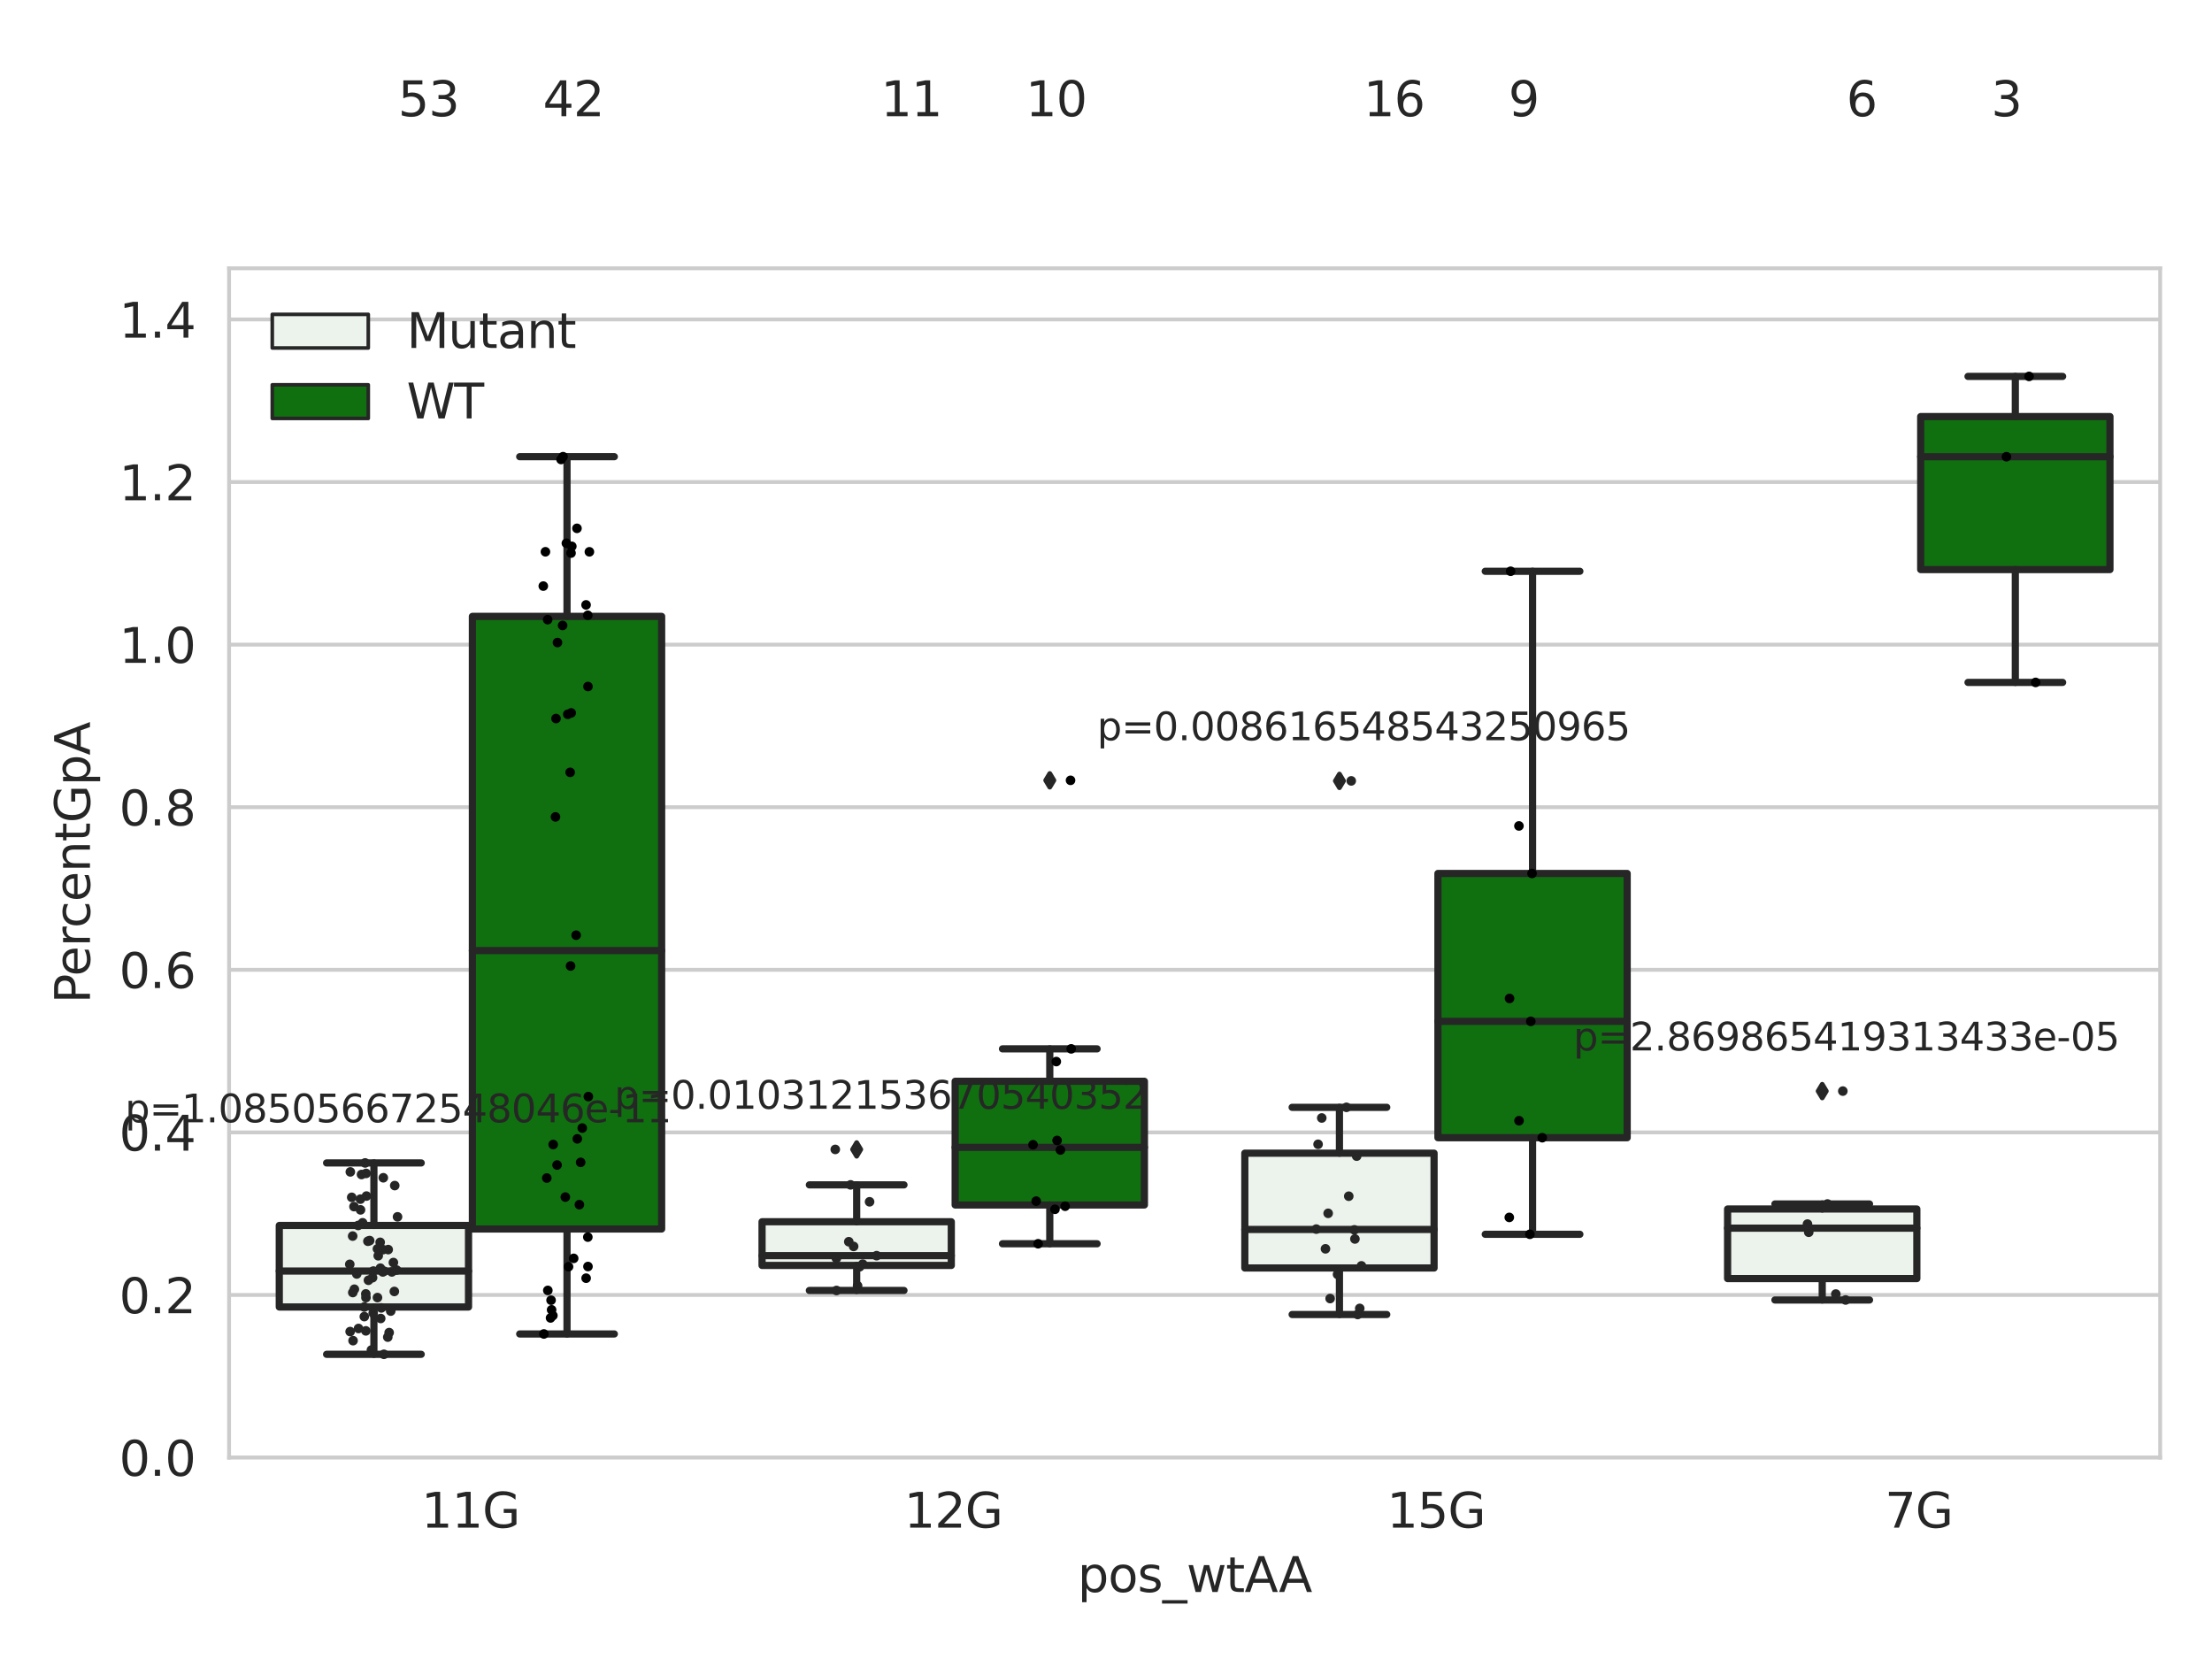 <?xml version="1.0" encoding="utf-8" standalone="no"?>
<!DOCTYPE svg PUBLIC "-//W3C//DTD SVG 1.1//EN"
  "http://www.w3.org/Graphics/SVG/1.1/DTD/svg11.dtd">
<svg xmlns:xlink="http://www.w3.org/1999/xlink" width="460.8pt" height="345.6pt" viewBox="0 0 460.8 345.6" xmlns="http://www.w3.org/2000/svg" version="1.1">
 <defs>
  <style type="text/css">*{stroke-linejoin: round; stroke-linecap: butt}</style>
 </defs>
 <g id="figure_1">
  <g id="patch_1">
   <path d="M 0 345.6 
L 460.8 345.6 
L 460.8 0 
L 0 0 
z
" style="fill: #ffffff"/>
  </g>
  <g id="axes_1">
   <g id="patch_2">
    <path d="M 47.72 303.64 
L 450 303.64 
L 450 55.89 
L 47.72 55.89 
z
" style="fill: #ffffff"/>
   </g>
   <g id="matplotlib.axis_1">
    <g id="xtick_1">
     <g id="text_1">
      <!-- 11G -->
      <g style="fill: #262626" transform="translate(87.768 318.238)scale(0.1 -0.1)">
       <defs>
        <path id="DejaVuSans-31" d="M 794 531 
L 1825 531 
L 1825 4091 
L 703 3866 
L 703 4441 
L 1819 4666 
L 2450 4666 
L 2450 531 
L 3481 531 
L 3481 0 
L 794 0 
L 794 531 
z
" transform="scale(0.016)"/>
        <path id="DejaVuSans-47" d="M 3809 666 
L 3809 1919 
L 2778 1919 
L 2778 2438 
L 4434 2438 
L 4434 434 
Q 4069 175 3628 42 
Q 3188 -91 2688 -91 
Q 1594 -91 976 548 
Q 359 1188 359 2328 
Q 359 3472 976 4111 
Q 1594 4750 2688 4750 
Q 3144 4750 3555 4637 
Q 3966 4525 4313 4306 
L 4313 3634 
Q 3963 3931 3569 4081 
Q 3175 4231 2741 4231 
Q 1884 4231 1454 3753 
Q 1025 3275 1025 2328 
Q 1025 1384 1454 906 
Q 1884 428 2741 428 
Q 3075 428 3337 486 
Q 3600 544 3809 666 
z
" transform="scale(0.016)"/>
       </defs>
       <use xlink:href="#DejaVuSans-31"/>
       <use xlink:href="#DejaVuSans-31" x="63.623"/>
       <use xlink:href="#DejaVuSans-47" x="127.246"/>
      </g>
     </g>
    </g>
    <g id="xtick_2">
     <g id="text_2">
      <!-- 12G -->
      <g style="fill: #262626" transform="translate(188.338 318.238)scale(0.1 -0.1)">
       <defs>
        <path id="DejaVuSans-32" d="M 1228 531 
L 3431 531 
L 3431 0 
L 469 0 
L 469 531 
Q 828 903 1448 1529 
Q 2069 2156 2228 2338 
Q 2531 2678 2651 2914 
Q 2772 3150 2772 3378 
Q 2772 3750 2511 3984 
Q 2250 4219 1831 4219 
Q 1534 4219 1204 4116 
Q 875 4013 500 3803 
L 500 4441 
Q 881 4594 1212 4672 
Q 1544 4750 1819 4750 
Q 2544 4750 2975 4387 
Q 3406 4025 3406 3419 
Q 3406 3131 3298 2873 
Q 3191 2616 2906 2266 
Q 2828 2175 2409 1742 
Q 1991 1309 1228 531 
z
" transform="scale(0.016)"/>
       </defs>
       <use xlink:href="#DejaVuSans-31"/>
       <use xlink:href="#DejaVuSans-32" x="63.623"/>
       <use xlink:href="#DejaVuSans-47" x="127.246"/>
      </g>
     </g>
    </g>
    <g id="xtick_3">
     <g id="text_3">
      <!-- 15G -->
      <g style="fill: #262626" transform="translate(288.908 318.238)scale(0.1 -0.1)">
       <defs>
        <path id="DejaVuSans-35" d="M 691 4666 
L 3169 4666 
L 3169 4134 
L 1269 4134 
L 1269 2991 
Q 1406 3038 1543 3061 
Q 1681 3084 1819 3084 
Q 2600 3084 3056 2656 
Q 3513 2228 3513 1497 
Q 3513 744 3044 326 
Q 2575 -91 1722 -91 
Q 1428 -91 1123 -41 
Q 819 9 494 109 
L 494 744 
Q 775 591 1075 516 
Q 1375 441 1709 441 
Q 2250 441 2565 725 
Q 2881 1009 2881 1497 
Q 2881 1984 2565 2268 
Q 2250 2553 1709 2553 
Q 1456 2553 1204 2497 
Q 953 2441 691 2322 
L 691 4666 
z
" transform="scale(0.016)"/>
       </defs>
       <use xlink:href="#DejaVuSans-31"/>
       <use xlink:href="#DejaVuSans-35" x="63.623"/>
       <use xlink:href="#DejaVuSans-47" x="127.246"/>
      </g>
     </g>
    </g>
    <g id="xtick_4">
     <g id="text_4">
      <!-- 7G -->
      <g style="fill: #262626" transform="translate(392.66 318.238)scale(0.1 -0.1)">
       <defs>
        <path id="DejaVuSans-37" d="M 525 4666 
L 3525 4666 
L 3525 4397 
L 1831 0 
L 1172 0 
L 2766 4134 
L 525 4134 
L 525 4666 
z
" transform="scale(0.016)"/>
       </defs>
       <use xlink:href="#DejaVuSans-37"/>
       <use xlink:href="#DejaVuSans-47" x="63.623"/>
      </g>
     </g>
    </g>
    <g id="text_5">
     <!-- pos_wtAA -->
     <g style="fill: #262626" transform="translate(224.494 331.638)scale(0.1 -0.1)">
      <defs>
       <path id="DejaVuSans-70" d="M 1159 525 
L 1159 -1331 
L 581 -1331 
L 581 3500 
L 1159 3500 
L 1159 2969 
Q 1341 3281 1617 3432 
Q 1894 3584 2278 3584 
Q 2916 3584 3314 3078 
Q 3713 2572 3713 1747 
Q 3713 922 3314 415 
Q 2916 -91 2278 -91 
Q 1894 -91 1617 61 
Q 1341 213 1159 525 
z
M 3116 1747 
Q 3116 2381 2855 2742 
Q 2594 3103 2138 3103 
Q 1681 3103 1420 2742 
Q 1159 2381 1159 1747 
Q 1159 1113 1420 752 
Q 1681 391 2138 391 
Q 2594 391 2855 752 
Q 3116 1113 3116 1747 
z
" transform="scale(0.016)"/>
       <path id="DejaVuSans-6f" d="M 1959 3097 
Q 1497 3097 1228 2736 
Q 959 2375 959 1747 
Q 959 1119 1226 758 
Q 1494 397 1959 397 
Q 2419 397 2687 759 
Q 2956 1122 2956 1747 
Q 2956 2369 2687 2733 
Q 2419 3097 1959 3097 
z
M 1959 3584 
Q 2709 3584 3137 3096 
Q 3566 2609 3566 1747 
Q 3566 888 3137 398 
Q 2709 -91 1959 -91 
Q 1206 -91 779 398 
Q 353 888 353 1747 
Q 353 2609 779 3096 
Q 1206 3584 1959 3584 
z
" transform="scale(0.016)"/>
       <path id="DejaVuSans-73" d="M 2834 3397 
L 2834 2853 
Q 2591 2978 2328 3040 
Q 2066 3103 1784 3103 
Q 1356 3103 1142 2972 
Q 928 2841 928 2578 
Q 928 2378 1081 2264 
Q 1234 2150 1697 2047 
L 1894 2003 
Q 2506 1872 2764 1633 
Q 3022 1394 3022 966 
Q 3022 478 2636 193 
Q 2250 -91 1575 -91 
Q 1294 -91 989 -36 
Q 684 19 347 128 
L 347 722 
Q 666 556 975 473 
Q 1284 391 1588 391 
Q 1994 391 2212 530 
Q 2431 669 2431 922 
Q 2431 1156 2273 1281 
Q 2116 1406 1581 1522 
L 1381 1569 
Q 847 1681 609 1914 
Q 372 2147 372 2553 
Q 372 3047 722 3315 
Q 1072 3584 1716 3584 
Q 2034 3584 2315 3537 
Q 2597 3491 2834 3397 
z
" transform="scale(0.016)"/>
       <path id="DejaVuSans-5f" d="M 3263 -1063 
L 3263 -1509 
L -63 -1509 
L -63 -1063 
L 3263 -1063 
z
" transform="scale(0.016)"/>
       <path id="DejaVuSans-77" d="M 269 3500 
L 844 3500 
L 1563 769 
L 2278 3500 
L 2956 3500 
L 3675 769 
L 4391 3500 
L 4966 3500 
L 4050 0 
L 3372 0 
L 2619 2869 
L 1863 0 
L 1184 0 
L 269 3500 
z
" transform="scale(0.016)"/>
       <path id="DejaVuSans-74" d="M 1172 4494 
L 1172 3500 
L 2356 3500 
L 2356 3053 
L 1172 3053 
L 1172 1153 
Q 1172 725 1289 603 
Q 1406 481 1766 481 
L 2356 481 
L 2356 0 
L 1766 0 
Q 1100 0 847 248 
Q 594 497 594 1153 
L 594 3053 
L 172 3053 
L 172 3500 
L 594 3500 
L 594 4494 
L 1172 4494 
z
" transform="scale(0.016)"/>
       <path id="DejaVuSans-41" d="M 2188 4044 
L 1331 1722 
L 3047 1722 
L 2188 4044 
z
M 1831 4666 
L 2547 4666 
L 4325 0 
L 3669 0 
L 3244 1197 
L 1141 1197 
L 716 0 
L 50 0 
L 1831 4666 
z
" transform="scale(0.016)"/>
      </defs>
      <use xlink:href="#DejaVuSans-70"/>
      <use xlink:href="#DejaVuSans-6f" x="63.477"/>
      <use xlink:href="#DejaVuSans-73" x="124.658"/>
      <use xlink:href="#DejaVuSans-5f" x="176.758"/>
      <use xlink:href="#DejaVuSans-77" x="226.758"/>
      <use xlink:href="#DejaVuSans-74" x="308.545"/>
      <use xlink:href="#DejaVuSans-41" x="347.754"/>
      <use xlink:href="#DejaVuSans-41" x="418.912"/>
     </g>
    </g>
   </g>
   <g id="matplotlib.axis_2">
    <g id="ytick_1">
     <g id="line2d_1">
      <path d="M 47.72 303.64 
L 450 303.64 
" clip-path="url(#p1ca810f402)" style="fill: none; stroke: #cccccc; stroke-width: 0.8; stroke-linecap: round"/>
     </g>
     <g id="text_6">
      <!-- 0.0 -->
      <g style="fill: #262626" transform="translate(24.817 307.439)scale(0.1 -0.1)">
       <defs>
        <path id="DejaVuSans-30" d="M 2034 4250 
Q 1547 4250 1301 3770 
Q 1056 3291 1056 2328 
Q 1056 1369 1301 889 
Q 1547 409 2034 409 
Q 2525 409 2770 889 
Q 3016 1369 3016 2328 
Q 3016 3291 2770 3770 
Q 2525 4250 2034 4250 
z
M 2034 4750 
Q 2819 4750 3233 4129 
Q 3647 3509 3647 2328 
Q 3647 1150 3233 529 
Q 2819 -91 2034 -91 
Q 1250 -91 836 529 
Q 422 1150 422 2328 
Q 422 3509 836 4129 
Q 1250 4750 2034 4750 
z
" transform="scale(0.016)"/>
        <path id="DejaVuSans-2e" d="M 684 794 
L 1344 794 
L 1344 0 
L 684 0 
L 684 794 
z
" transform="scale(0.016)"/>
       </defs>
       <use xlink:href="#DejaVuSans-30"/>
       <use xlink:href="#DejaVuSans-2e" x="63.623"/>
       <use xlink:href="#DejaVuSans-30" x="95.41"/>
      </g>
     </g>
    </g>
    <g id="ytick_2">
     <g id="line2d_2">
      <path d="M 47.72 269.769 
L 450 269.769 
" clip-path="url(#p1ca810f402)" style="fill: none; stroke: #cccccc; stroke-width: 0.8; stroke-linecap: round"/>
     </g>
     <g id="text_7">
      <!-- 0.2 -->
      <g style="fill: #262626" transform="translate(24.817 273.568)scale(0.1 -0.1)">
       <use xlink:href="#DejaVuSans-30"/>
       <use xlink:href="#DejaVuSans-2e" x="63.623"/>
       <use xlink:href="#DejaVuSans-32" x="95.41"/>
      </g>
     </g>
    </g>
    <g id="ytick_3">
     <g id="line2d_3">
      <path d="M 47.72 235.898 
L 450 235.898 
" clip-path="url(#p1ca810f402)" style="fill: none; stroke: #cccccc; stroke-width: 0.8; stroke-linecap: round"/>
     </g>
     <g id="text_8">
      <!-- 0.4 -->
      <g style="fill: #262626" transform="translate(24.817 239.697)scale(0.1 -0.1)">
       <defs>
        <path id="DejaVuSans-34" d="M 2419 4116 
L 825 1625 
L 2419 1625 
L 2419 4116 
z
M 2253 4666 
L 3047 4666 
L 3047 1625 
L 3713 1625 
L 3713 1100 
L 3047 1100 
L 3047 0 
L 2419 0 
L 2419 1100 
L 313 1100 
L 313 1709 
L 2253 4666 
z
" transform="scale(0.016)"/>
       </defs>
       <use xlink:href="#DejaVuSans-30"/>
       <use xlink:href="#DejaVuSans-2e" x="63.623"/>
       <use xlink:href="#DejaVuSans-34" x="95.41"/>
      </g>
     </g>
    </g>
    <g id="ytick_4">
     <g id="line2d_4">
      <path d="M 47.72 202.026 
L 450 202.026 
" clip-path="url(#p1ca810f402)" style="fill: none; stroke: #cccccc; stroke-width: 0.8; stroke-linecap: round"/>
     </g>
     <g id="text_9">
      <!-- 0.6 -->
      <g style="fill: #262626" transform="translate(24.817 205.826)scale(0.1 -0.1)">
       <defs>
        <path id="DejaVuSans-36" d="M 2113 2584 
Q 1688 2584 1439 2293 
Q 1191 2003 1191 1497 
Q 1191 994 1439 701 
Q 1688 409 2113 409 
Q 2538 409 2786 701 
Q 3034 994 3034 1497 
Q 3034 2003 2786 2293 
Q 2538 2584 2113 2584 
z
M 3366 4563 
L 3366 3988 
Q 3128 4100 2886 4159 
Q 2644 4219 2406 4219 
Q 1781 4219 1451 3797 
Q 1122 3375 1075 2522 
Q 1259 2794 1537 2939 
Q 1816 3084 2150 3084 
Q 2853 3084 3261 2657 
Q 3669 2231 3669 1497 
Q 3669 778 3244 343 
Q 2819 -91 2113 -91 
Q 1303 -91 875 529 
Q 447 1150 447 2328 
Q 447 3434 972 4092 
Q 1497 4750 2381 4750 
Q 2619 4750 2861 4703 
Q 3103 4656 3366 4563 
z
" transform="scale(0.016)"/>
       </defs>
       <use xlink:href="#DejaVuSans-30"/>
       <use xlink:href="#DejaVuSans-2e" x="63.623"/>
       <use xlink:href="#DejaVuSans-36" x="95.41"/>
      </g>
     </g>
    </g>
    <g id="ytick_5">
     <g id="line2d_5">
      <path d="M 47.72 168.155 
L 450 168.155 
" clip-path="url(#p1ca810f402)" style="fill: none; stroke: #cccccc; stroke-width: 0.8; stroke-linecap: round"/>
     </g>
     <g id="text_10">
      <!-- 0.8 -->
      <g style="fill: #262626" transform="translate(24.817 171.954)scale(0.1 -0.1)">
       <defs>
        <path id="DejaVuSans-38" d="M 2034 2216 
Q 1584 2216 1326 1975 
Q 1069 1734 1069 1313 
Q 1069 891 1326 650 
Q 1584 409 2034 409 
Q 2484 409 2743 651 
Q 3003 894 3003 1313 
Q 3003 1734 2745 1975 
Q 2488 2216 2034 2216 
z
M 1403 2484 
Q 997 2584 770 2862 
Q 544 3141 544 3541 
Q 544 4100 942 4425 
Q 1341 4750 2034 4750 
Q 2731 4750 3128 4425 
Q 3525 4100 3525 3541 
Q 3525 3141 3298 2862 
Q 3072 2584 2669 2484 
Q 3125 2378 3379 2068 
Q 3634 1759 3634 1313 
Q 3634 634 3220 271 
Q 2806 -91 2034 -91 
Q 1263 -91 848 271 
Q 434 634 434 1313 
Q 434 1759 690 2068 
Q 947 2378 1403 2484 
z
M 1172 3481 
Q 1172 3119 1398 2916 
Q 1625 2713 2034 2713 
Q 2441 2713 2670 2916 
Q 2900 3119 2900 3481 
Q 2900 3844 2670 4047 
Q 2441 4250 2034 4250 
Q 1625 4250 1398 4047 
Q 1172 3844 1172 3481 
z
" transform="scale(0.016)"/>
       </defs>
       <use xlink:href="#DejaVuSans-30"/>
       <use xlink:href="#DejaVuSans-2e" x="63.623"/>
       <use xlink:href="#DejaVuSans-38" x="95.41"/>
      </g>
     </g>
    </g>
    <g id="ytick_6">
     <g id="line2d_6">
      <path d="M 47.72 134.284 
L 450 134.284 
" clip-path="url(#p1ca810f402)" style="fill: none; stroke: #cccccc; stroke-width: 0.8; stroke-linecap: round"/>
     </g>
     <g id="text_11">
      <!-- 1.0 -->
      <g style="fill: #262626" transform="translate(24.817 138.083)scale(0.1 -0.1)">
       <use xlink:href="#DejaVuSans-31"/>
       <use xlink:href="#DejaVuSans-2e" x="63.623"/>
       <use xlink:href="#DejaVuSans-30" x="95.41"/>
      </g>
     </g>
    </g>
    <g id="ytick_7">
     <g id="line2d_7">
      <path d="M 47.72 100.413 
L 450 100.413 
" clip-path="url(#p1ca810f402)" style="fill: none; stroke: #cccccc; stroke-width: 0.8; stroke-linecap: round"/>
     </g>
     <g id="text_12">
      <!-- 1.2 -->
      <g style="fill: #262626" transform="translate(24.817 104.212)scale(0.1 -0.1)">
       <use xlink:href="#DejaVuSans-31"/>
       <use xlink:href="#DejaVuSans-2e" x="63.623"/>
       <use xlink:href="#DejaVuSans-32" x="95.41"/>
      </g>
     </g>
    </g>
    <g id="ytick_8">
     <g id="line2d_8">
      <path d="M 47.72 66.542 
L 450 66.542 
" clip-path="url(#p1ca810f402)" style="fill: none; stroke: #cccccc; stroke-width: 0.8; stroke-linecap: round"/>
     </g>
     <g id="text_13">
      <!-- 1.4 -->
      <g style="fill: #262626" transform="translate(24.817 70.341)scale(0.1 -0.1)">
       <use xlink:href="#DejaVuSans-31"/>
       <use xlink:href="#DejaVuSans-2e" x="63.623"/>
       <use xlink:href="#DejaVuSans-34" x="95.41"/>
      </g>
     </g>
    </g>
    <g id="text_14">
     <!-- PercentGpA -->
     <g style="fill: #262626" transform="translate(18.737 209.041)rotate(-90)scale(0.1 -0.1)">
      <defs>
       <path id="DejaVuSans-50" d="M 1259 4147 
L 1259 2394 
L 2053 2394 
Q 2494 2394 2734 2622 
Q 2975 2850 2975 3272 
Q 2975 3691 2734 3919 
Q 2494 4147 2053 4147 
L 1259 4147 
z
M 628 4666 
L 2053 4666 
Q 2838 4666 3239 4311 
Q 3641 3956 3641 3272 
Q 3641 2581 3239 2228 
Q 2838 1875 2053 1875 
L 1259 1875 
L 1259 0 
L 628 0 
L 628 4666 
z
" transform="scale(0.016)"/>
       <path id="DejaVuSans-65" d="M 3597 1894 
L 3597 1613 
L 953 1613 
Q 991 1019 1311 708 
Q 1631 397 2203 397 
Q 2534 397 2845 478 
Q 3156 559 3463 722 
L 3463 178 
Q 3153 47 2828 -22 
Q 2503 -91 2169 -91 
Q 1331 -91 842 396 
Q 353 884 353 1716 
Q 353 2575 817 3079 
Q 1281 3584 2069 3584 
Q 2775 3584 3186 3129 
Q 3597 2675 3597 1894 
z
M 3022 2063 
Q 3016 2534 2758 2815 
Q 2500 3097 2075 3097 
Q 1594 3097 1305 2825 
Q 1016 2553 972 2059 
L 3022 2063 
z
" transform="scale(0.016)"/>
       <path id="DejaVuSans-72" d="M 2631 2963 
Q 2534 3019 2420 3045 
Q 2306 3072 2169 3072 
Q 1681 3072 1420 2755 
Q 1159 2438 1159 1844 
L 1159 0 
L 581 0 
L 581 3500 
L 1159 3500 
L 1159 2956 
Q 1341 3275 1631 3429 
Q 1922 3584 2338 3584 
Q 2397 3584 2469 3576 
Q 2541 3569 2628 3553 
L 2631 2963 
z
" transform="scale(0.016)"/>
       <path id="DejaVuSans-63" d="M 3122 3366 
L 3122 2828 
Q 2878 2963 2633 3030 
Q 2388 3097 2138 3097 
Q 1578 3097 1268 2742 
Q 959 2388 959 1747 
Q 959 1106 1268 751 
Q 1578 397 2138 397 
Q 2388 397 2633 464 
Q 2878 531 3122 666 
L 3122 134 
Q 2881 22 2623 -34 
Q 2366 -91 2075 -91 
Q 1284 -91 818 406 
Q 353 903 353 1747 
Q 353 2603 823 3093 
Q 1294 3584 2113 3584 
Q 2378 3584 2631 3529 
Q 2884 3475 3122 3366 
z
" transform="scale(0.016)"/>
       <path id="DejaVuSans-6e" d="M 3513 2113 
L 3513 0 
L 2938 0 
L 2938 2094 
Q 2938 2591 2744 2837 
Q 2550 3084 2163 3084 
Q 1697 3084 1428 2787 
Q 1159 2491 1159 1978 
L 1159 0 
L 581 0 
L 581 3500 
L 1159 3500 
L 1159 2956 
Q 1366 3272 1645 3428 
Q 1925 3584 2291 3584 
Q 2894 3584 3203 3211 
Q 3513 2838 3513 2113 
z
" transform="scale(0.016)"/>
      </defs>
      <use xlink:href="#DejaVuSans-50"/>
      <use xlink:href="#DejaVuSans-65" x="56.678"/>
      <use xlink:href="#DejaVuSans-72" x="118.201"/>
      <use xlink:href="#DejaVuSans-63" x="157.064"/>
      <use xlink:href="#DejaVuSans-65" x="212.045"/>
      <use xlink:href="#DejaVuSans-6e" x="273.568"/>
      <use xlink:href="#DejaVuSans-74" x="336.947"/>
      <use xlink:href="#DejaVuSans-47" x="376.156"/>
      <use xlink:href="#DejaVuSans-70" x="453.646"/>
      <use xlink:href="#DejaVuSans-41" x="517.123"/>
     </g>
    </g>
   </g>
   <g id="patch_3">
    <path d="M 58.179 272.271 
L 97.603 272.271 
L 97.603 255.285 
L 58.179 255.285 
L 58.179 272.271 
z
" clip-path="url(#p1ca810f402)" style="fill: #ecf2ec; stroke: #262626; stroke-width: 1.5; stroke-linejoin: miter"/>
   </g>
   <g id="patch_4">
    <path d="M 98.407 256.021 
L 137.831 256.021 
L 137.831 128.404 
L 98.407 128.404 
L 98.407 256.021 
z
" clip-path="url(#p1ca810f402)" style="fill: #107010; stroke: #262626; stroke-width: 1.5; stroke-linejoin: miter"/>
   </g>
   <g id="patch_5">
    <path d="M 158.749 263.616 
L 198.173 263.616 
L 198.173 254.514 
L 158.749 254.514 
L 158.749 263.616 
z
" clip-path="url(#p1ca810f402)" style="fill: #ecf2ec; stroke: #262626; stroke-width: 1.5; stroke-linejoin: miter"/>
   </g>
   <g id="patch_6">
    <path d="M 198.977 251.016 
L 238.401 251.016 
L 238.401 225.252 
L 198.977 225.252 
L 198.977 251.016 
z
" clip-path="url(#p1ca810f402)" style="fill: #107010; stroke: #262626; stroke-width: 1.5; stroke-linejoin: miter"/>
   </g>
   <g id="patch_7">
    <path d="M 259.319 264.147 
L 298.743 264.147 
L 298.743 240.227 
L 259.319 240.227 
L 259.319 264.147 
z
" clip-path="url(#p1ca810f402)" style="fill: #ecf2ec; stroke: #262626; stroke-width: 1.5; stroke-linejoin: miter"/>
   </g>
   <g id="patch_8">
    <path d="M 299.547 237.005 
L 338.971 237.005 
L 338.971 181.959 
L 299.547 181.959 
L 299.547 237.005 
z
" clip-path="url(#p1ca810f402)" style="fill: #107010; stroke: #262626; stroke-width: 1.5; stroke-linejoin: miter"/>
   </g>
   <g id="patch_9">
    <path d="M 359.889 266.355 
L 399.313 266.355 
L 399.313 251.859 
L 359.889 251.859 
L 359.889 266.355 
z
" clip-path="url(#p1ca810f402)" style="fill: #ecf2ec; stroke: #262626; stroke-width: 1.5; stroke-linejoin: miter"/>
   </g>
   <g id="patch_10">
    <path d="M 400.117 118.651 
L 439.541 118.651 
L 439.541 86.778 
L 400.117 86.778 
L 400.117 118.651 
z
" clip-path="url(#p1ca810f402)" style="fill: #107010; stroke: #262626; stroke-width: 1.5; stroke-linejoin: miter"/>
   </g>
   <g id="patch_11">
    <path d="M 98.005 303.64 
L 98.005 303.64 
L 98.005 303.64 
L 98.005 303.64 
z
" clip-path="url(#p1ca810f402)" style="fill: #ecf2ec; stroke: #262626; stroke-width: 0.75; stroke-linejoin: miter"/>
   </g>
   <g id="patch_12">
    <path d="M 98.005 303.64 
L 98.005 303.64 
L 98.005 303.64 
L 98.005 303.64 
z
" clip-path="url(#p1ca810f402)" style="fill: #107010; stroke: #262626; stroke-width: 0.75; stroke-linejoin: miter"/>
   </g>
   <g id="PathCollection_1"/>
   <g id="PathCollection_2"/>
   <g id="line2d_9">
    <path d="M 77.891 272.271 
L 77.891 282.127 
" clip-path="url(#p1ca810f402)" style="fill: none; stroke: #262626; stroke-width: 1.5; stroke-linecap: round"/>
   </g>
   <g id="line2d_10">
    <path d="M 77.891 255.285 
L 77.891 242.261 
" clip-path="url(#p1ca810f402)" style="fill: none; stroke: #262626; stroke-width: 1.5; stroke-linecap: round"/>
   </g>
   <g id="line2d_11">
    <path d="M 68.035 282.127 
L 87.747 282.127 
" clip-path="url(#p1ca810f402)" style="fill: none; stroke: #262626; stroke-width: 1.5; stroke-linecap: round"/>
   </g>
   <g id="line2d_12">
    <path d="M 68.035 242.261 
L 87.747 242.261 
" clip-path="url(#p1ca810f402)" style="fill: none; stroke: #262626; stroke-width: 1.5; stroke-linecap: round"/>
   </g>
   <g id="line2d_13"/>
   <g id="line2d_14">
    <path d="M 118.119 256.021 
L 118.119 277.888 
" clip-path="url(#p1ca810f402)" style="fill: none; stroke: #262626; stroke-width: 1.5; stroke-linecap: round"/>
   </g>
   <g id="line2d_15">
    <path d="M 118.119 128.404 
L 118.119 95.136 
" clip-path="url(#p1ca810f402)" style="fill: none; stroke: #262626; stroke-width: 1.5; stroke-linecap: round"/>
   </g>
   <g id="line2d_16">
    <path d="M 108.263 277.888 
L 127.975 277.888 
" clip-path="url(#p1ca810f402)" style="fill: none; stroke: #262626; stroke-width: 1.5; stroke-linecap: round"/>
   </g>
   <g id="line2d_17">
    <path d="M 108.263 95.136 
L 127.975 95.136 
" clip-path="url(#p1ca810f402)" style="fill: none; stroke: #262626; stroke-width: 1.5; stroke-linecap: round"/>
   </g>
   <g id="line2d_18"/>
   <g id="line2d_19">
    <path d="M 178.461 263.616 
L 178.461 268.83 
" clip-path="url(#p1ca810f402)" style="fill: none; stroke: #262626; stroke-width: 1.5; stroke-linecap: round"/>
   </g>
   <g id="line2d_20">
    <path d="M 178.461 254.514 
L 178.461 246.829 
" clip-path="url(#p1ca810f402)" style="fill: none; stroke: #262626; stroke-width: 1.5; stroke-linecap: round"/>
   </g>
   <g id="line2d_21">
    <path d="M 168.605 268.83 
L 188.317 268.83 
" clip-path="url(#p1ca810f402)" style="fill: none; stroke: #262626; stroke-width: 1.5; stroke-linecap: round"/>
   </g>
   <g id="line2d_22">
    <path d="M 168.605 246.829 
L 188.317 246.829 
" clip-path="url(#p1ca810f402)" style="fill: none; stroke: #262626; stroke-width: 1.5; stroke-linecap: round"/>
   </g>
   <g id="line2d_23">
    <defs>
     <path id="m5d9a1a5693" d="M -0 1.414 
L 0.849 0 
L 0 -1.414 
L -0.849 -0 
z
" style="stroke: #262626; stroke-linejoin: miter"/>
    </defs>
    <g clip-path="url(#p1ca810f402)">
     <use xlink:href="#m5d9a1a5693" x="178.461" y="239.445" style="fill: #262626; stroke: #262626; stroke-linejoin: miter"/>
    </g>
   </g>
   <g id="line2d_24">
    <path d="M 218.689 251.016 
L 218.689 259.097 
" clip-path="url(#p1ca810f402)" style="fill: none; stroke: #262626; stroke-width: 1.5; stroke-linecap: round"/>
   </g>
   <g id="line2d_25">
    <path d="M 218.689 225.252 
L 218.689 218.497 
" clip-path="url(#p1ca810f402)" style="fill: none; stroke: #262626; stroke-width: 1.5; stroke-linecap: round"/>
   </g>
   <g id="line2d_26">
    <path d="M 208.833 259.097 
L 228.545 259.097 
" clip-path="url(#p1ca810f402)" style="fill: none; stroke: #262626; stroke-width: 1.5; stroke-linecap: round"/>
   </g>
   <g id="line2d_27">
    <path d="M 208.833 218.497 
L 228.545 218.497 
" clip-path="url(#p1ca810f402)" style="fill: none; stroke: #262626; stroke-width: 1.5; stroke-linecap: round"/>
   </g>
   <g id="line2d_28">
    <g clip-path="url(#p1ca810f402)">
     <use xlink:href="#m5d9a1a5693" x="218.689" y="162.558" style="fill: #262626; stroke: #262626; stroke-linejoin: miter"/>
    </g>
   </g>
   <g id="line2d_29">
    <path d="M 279.031 264.147 
L 279.031 273.835 
" clip-path="url(#p1ca810f402)" style="fill: none; stroke: #262626; stroke-width: 1.5; stroke-linecap: round"/>
   </g>
   <g id="line2d_30">
    <path d="M 279.031 240.227 
L 279.031 230.677 
" clip-path="url(#p1ca810f402)" style="fill: none; stroke: #262626; stroke-width: 1.5; stroke-linecap: round"/>
   </g>
   <g id="line2d_31">
    <path d="M 269.175 273.835 
L 288.887 273.835 
" clip-path="url(#p1ca810f402)" style="fill: none; stroke: #262626; stroke-width: 1.5; stroke-linecap: round"/>
   </g>
   <g id="line2d_32">
    <path d="M 269.175 230.677 
L 288.887 230.677 
" clip-path="url(#p1ca810f402)" style="fill: none; stroke: #262626; stroke-width: 1.5; stroke-linecap: round"/>
   </g>
   <g id="line2d_33">
    <g clip-path="url(#p1ca810f402)">
     <use xlink:href="#m5d9a1a5693" x="279.031" y="162.674" style="fill: #262626; stroke: #262626; stroke-linejoin: miter"/>
    </g>
   </g>
   <g id="line2d_34">
    <path d="M 319.259 237.005 
L 319.259 257.124 
" clip-path="url(#p1ca810f402)" style="fill: none; stroke: #262626; stroke-width: 1.5; stroke-linecap: round"/>
   </g>
   <g id="line2d_35">
    <path d="M 319.259 181.959 
L 319.259 119.005 
" clip-path="url(#p1ca810f402)" style="fill: none; stroke: #262626; stroke-width: 1.5; stroke-linecap: round"/>
   </g>
   <g id="line2d_36">
    <path d="M 309.403 257.124 
L 329.115 257.124 
" clip-path="url(#p1ca810f402)" style="fill: none; stroke: #262626; stroke-width: 1.5; stroke-linecap: round"/>
   </g>
   <g id="line2d_37">
    <path d="M 309.403 119.005 
L 329.115 119.005 
" clip-path="url(#p1ca810f402)" style="fill: none; stroke: #262626; stroke-width: 1.5; stroke-linecap: round"/>
   </g>
   <g id="line2d_38"/>
   <g id="line2d_39">
    <path d="M 379.601 266.355 
L 379.601 270.81 
" clip-path="url(#p1ca810f402)" style="fill: none; stroke: #262626; stroke-width: 1.5; stroke-linecap: round"/>
   </g>
   <g id="line2d_40">
    <path d="M 379.601 251.859 
L 379.601 250.813 
" clip-path="url(#p1ca810f402)" style="fill: none; stroke: #262626; stroke-width: 1.5; stroke-linecap: round"/>
   </g>
   <g id="line2d_41">
    <path d="M 369.745 270.81 
L 389.457 270.81 
" clip-path="url(#p1ca810f402)" style="fill: none; stroke: #262626; stroke-width: 1.5; stroke-linecap: round"/>
   </g>
   <g id="line2d_42">
    <path d="M 369.745 250.813 
L 389.457 250.813 
" clip-path="url(#p1ca810f402)" style="fill: none; stroke: #262626; stroke-width: 1.5; stroke-linecap: round"/>
   </g>
   <g id="line2d_43">
    <g clip-path="url(#p1ca810f402)">
     <use xlink:href="#m5d9a1a5693" x="379.601" y="227.295" style="fill: #262626; stroke: #262626; stroke-linejoin: miter"/>
    </g>
   </g>
   <g id="line2d_44">
    <path d="M 419.829 118.651 
L 419.829 142.158 
" clip-path="url(#p1ca810f402)" style="fill: none; stroke: #262626; stroke-width: 1.5; stroke-linecap: round"/>
   </g>
   <g id="line2d_45">
    <path d="M 419.829 86.778 
L 419.829 78.412 
" clip-path="url(#p1ca810f402)" style="fill: none; stroke: #262626; stroke-width: 1.5; stroke-linecap: round"/>
   </g>
   <g id="line2d_46">
    <path d="M 409.973 142.158 
L 429.685 142.158 
" clip-path="url(#p1ca810f402)" style="fill: none; stroke: #262626; stroke-width: 1.5; stroke-linecap: round"/>
   </g>
   <g id="line2d_47">
    <path d="M 409.973 78.412 
L 429.685 78.412 
" clip-path="url(#p1ca810f402)" style="fill: none; stroke: #262626; stroke-width: 1.5; stroke-linecap: round"/>
   </g>
   <g id="line2d_48"/>
   <g id="line2d_49">
    <path d="M 58.179 264.786 
L 97.603 264.786 
" clip-path="url(#p1ca810f402)" style="fill: none; stroke: #262626; stroke-width: 1.5; stroke-linecap: round"/>
   </g>
   <g id="line2d_50">
    <path d="M 98.407 198.026 
L 137.831 198.026 
" clip-path="url(#p1ca810f402)" style="fill: none; stroke: #262626; stroke-width: 1.5; stroke-linecap: round"/>
   </g>
   <g id="line2d_51">
    <path d="M 158.749 261.579 
L 198.173 261.579 
" clip-path="url(#p1ca810f402)" style="fill: none; stroke: #262626; stroke-width: 1.5; stroke-linecap: round"/>
   </g>
   <g id="line2d_52">
    <path d="M 198.977 239.017 
L 238.401 239.017 
" clip-path="url(#p1ca810f402)" style="fill: none; stroke: #262626; stroke-width: 1.5; stroke-linecap: round"/>
   </g>
   <g id="line2d_53">
    <path d="M 259.319 256.123 
L 298.743 256.123 
" clip-path="url(#p1ca810f402)" style="fill: none; stroke: #262626; stroke-width: 1.5; stroke-linecap: round"/>
   </g>
   <g id="line2d_54">
    <path d="M 299.547 212.766 
L 338.971 212.766 
" clip-path="url(#p1ca810f402)" style="fill: none; stroke: #262626; stroke-width: 1.5; stroke-linecap: round"/>
   </g>
   <g id="line2d_55">
    <path d="M 359.889 255.848 
L 399.313 255.848 
" clip-path="url(#p1ca810f402)" style="fill: none; stroke: #262626; stroke-width: 1.5; stroke-linecap: round"/>
   </g>
   <g id="line2d_56">
    <path d="M 400.117 95.144 
L 439.541 95.144 
" clip-path="url(#p1ca810f402)" style="fill: none; stroke: #262626; stroke-width: 1.5; stroke-linecap: round"/>
   </g>
   <g id="patch_13">
    <path d="M 47.72 303.64 
L 47.72 55.89 
" style="fill: none; stroke: #cccccc; stroke-width: 0.8; stroke-linejoin: miter; stroke-linecap: square"/>
   </g>
   <g id="patch_14">
    <path d="M 450 303.64 
L 450 55.89 
" style="fill: none; stroke: #cccccc; stroke-width: 0.8; stroke-linejoin: miter; stroke-linecap: square"/>
   </g>
   <g id="patch_15">
    <path d="M 47.72 303.64 
L 450 303.64 
" style="fill: none; stroke: #cccccc; stroke-width: 0.8; stroke-linejoin: miter; stroke-linecap: square"/>
   </g>
   <g id="patch_16">
    <path d="M 47.72 55.89 
L 450 55.89 
" style="fill: none; stroke: #cccccc; stroke-width: 0.8; stroke-linejoin: miter; stroke-linecap: square"/>
   </g>
   <g id="PathCollection_3">
    <defs>
     <path id="C0_0_e753cbdba8" d="M 0 1 
C 0.265 1 0.52 0.895 0.707 0.707 
C 0.895 0.52 1 0.265 1 -0 
C 1 -0.265 0.895 -0.52 0.707 -0.707 
C 0.52 -0.895 0.265 -1 0 -1 
C -0.265 -1 -0.52 -0.895 -0.707 -0.707 
C -0.895 -0.52 -1 -0.265 -1 0 
C -1 0.265 -0.895 0.52 -0.707 0.707 
C -0.52 0.895 -0.265 1 0 1 
z
"/>
    </defs>
    <g clip-path="url(#p1ca810f402)">
     <use xlink:href="#C0_0_e753cbdba8" x="81.396" y="273.124" style="fill: #262626"/>
    </g>
    <g clip-path="url(#p1ca810f402)">
     <use xlink:href="#C0_0_e753cbdba8" x="76.339" y="249.161" style="fill: #262626"/>
    </g>
    <g clip-path="url(#p1ca810f402)">
     <use xlink:href="#C0_0_e753cbdba8" x="79.239" y="264.182" style="fill: #262626"/>
    </g>
    <g clip-path="url(#p1ca810f402)">
     <use xlink:href="#C0_0_e753cbdba8" x="75.079" y="249.802" style="fill: #262626"/>
    </g>
    <g clip-path="url(#p1ca810f402)">
     <use xlink:href="#C0_0_e753cbdba8" x="82.812" y="253.488" style="fill: #262626"/>
    </g>
    <g clip-path="url(#p1ca810f402)">
     <use xlink:href="#C0_0_e753cbdba8" x="78.635" y="270.308" style="fill: #262626"/>
    </g>
    <g clip-path="url(#p1ca810f402)">
     <use xlink:href="#C0_0_e753cbdba8" x="74.612" y="255.285" style="fill: #262626"/>
    </g>
    <g clip-path="url(#p1ca810f402)">
     <use xlink:href="#C0_0_e753cbdba8" x="75.101" y="252.037" style="fill: #262626"/>
    </g>
    <g clip-path="url(#p1ca810f402)">
     <use xlink:href="#C0_0_e753cbdba8" x="81.068" y="277.603" style="fill: #262626"/>
    </g>
    <g clip-path="url(#p1ca810f402)">
     <use xlink:href="#C0_0_e753cbdba8" x="80.782" y="278.545" style="fill: #262626"/>
    </g>
    <g clip-path="url(#p1ca810f402)">
     <use xlink:href="#C0_0_e753cbdba8" x="79.785" y="260.327" style="fill: #262626"/>
    </g>
    <g clip-path="url(#p1ca810f402)">
     <use xlink:href="#C0_0_e753cbdba8" x="80.869" y="260.313" style="fill: #262626"/>
    </g>
    <g clip-path="url(#p1ca810f402)">
     <use xlink:href="#C0_0_e753cbdba8" x="73.743" y="251.356" style="fill: #262626"/>
    </g>
    <g clip-path="url(#p1ca810f402)">
     <use xlink:href="#C0_0_e753cbdba8" x="81.952" y="263.01" style="fill: #262626"/>
    </g>
    <g clip-path="url(#p1ca810f402)">
     <use xlink:href="#C0_0_e753cbdba8" x="82.149" y="269.032" style="fill: #262626"/>
    </g>
    <g clip-path="url(#p1ca810f402)">
     <use xlink:href="#C0_0_e753cbdba8" x="72.981" y="244.127" style="fill: #262626"/>
    </g>
    <g clip-path="url(#p1ca810f402)">
     <use xlink:href="#C0_0_e753cbdba8" x="82.233" y="246.978" style="fill: #262626"/>
    </g>
    <g clip-path="url(#p1ca810f402)">
     <use xlink:href="#C0_0_e753cbdba8" x="77.374" y="281.239" style="fill: #262626"/>
    </g>
    <g clip-path="url(#p1ca810f402)">
     <use xlink:href="#C0_0_e753cbdba8" x="77.782" y="264.786" style="fill: #262626"/>
    </g>
    <g clip-path="url(#p1ca810f402)">
     <use xlink:href="#C0_0_e753cbdba8" x="79.308" y="274.663" style="fill: #262626"/>
    </g>
    <g clip-path="url(#p1ca810f402)">
     <use xlink:href="#C0_0_e753cbdba8" x="76.268" y="244.442" style="fill: #262626"/>
    </g>
    <g clip-path="url(#p1ca810f402)">
     <use xlink:href="#C0_0_e753cbdba8" x="76.64" y="258.573" style="fill: #262626"/>
    </g>
    <g clip-path="url(#p1ca810f402)">
     <use xlink:href="#C0_0_e753cbdba8" x="82.611" y="264.576" style="fill: #262626"/>
    </g>
    <g clip-path="url(#p1ca810f402)">
     <use xlink:href="#C0_0_e753cbdba8" x="79.432" y="272.462" style="fill: #262626"/>
    </g>
    <g clip-path="url(#p1ca810f402)">
     <use xlink:href="#C0_0_e753cbdba8" x="79.851" y="245.35" style="fill: #262626"/>
    </g>
    <g clip-path="url(#p1ca810f402)">
     <use xlink:href="#C0_0_e753cbdba8" x="81.632" y="264.962" style="fill: #262626"/>
    </g>
    <g clip-path="url(#p1ca810f402)">
     <use xlink:href="#C0_0_e753cbdba8" x="77.741" y="273.559" style="fill: #262626"/>
    </g>
    <g clip-path="url(#p1ca810f402)">
     <use xlink:href="#C0_0_e753cbdba8" x="76.753" y="266.702" style="fill: #262626"/>
    </g>
    <g clip-path="url(#p1ca810f402)">
     <use xlink:href="#C0_0_e753cbdba8" x="79.746" y="264.963" style="fill: #262626"/>
    </g>
    <g clip-path="url(#p1ca810f402)">
     <use xlink:href="#C0_0_e753cbdba8" x="78.628" y="260.165" style="fill: #262626"/>
    </g>
    <g clip-path="url(#p1ca810f402)">
     <use xlink:href="#C0_0_e753cbdba8" x="76.215" y="277.244" style="fill: #262626"/>
    </g>
    <g clip-path="url(#p1ca810f402)">
     <use xlink:href="#C0_0_e753cbdba8" x="73.466" y="257.498" style="fill: #262626"/>
    </g>
    <g clip-path="url(#p1ca810f402)">
     <use xlink:href="#C0_0_e753cbdba8" x="73.548" y="279.282" style="fill: #262626"/>
    </g>
    <g clip-path="url(#p1ca810f402)">
     <use xlink:href="#C0_0_e753cbdba8" x="73.821" y="268.57" style="fill: #262626"/>
    </g>
    <g clip-path="url(#p1ca810f402)">
     <use xlink:href="#C0_0_e753cbdba8" x="75.539" y="254.729" style="fill: #262626"/>
    </g>
    <g clip-path="url(#p1ca810f402)">
     <use xlink:href="#C0_0_e753cbdba8" x="76.061" y="242.261" style="fill: #262626"/>
    </g>
    <g clip-path="url(#p1ca810f402)">
     <use xlink:href="#C0_0_e753cbdba8" x="75.885" y="272.271" style="fill: #262626"/>
    </g>
    <g clip-path="url(#p1ca810f402)">
     <use xlink:href="#C0_0_e753cbdba8" x="76.237" y="270.312" style="fill: #262626"/>
    </g>
    <g clip-path="url(#p1ca810f402)">
     <use xlink:href="#C0_0_e753cbdba8" x="72.941" y="277.392" style="fill: #262626"/>
    </g>
    <g clip-path="url(#p1ca810f402)">
     <use xlink:href="#C0_0_e753cbdba8" x="75.312" y="244.674" style="fill: #262626"/>
    </g>
    <g clip-path="url(#p1ca810f402)">
     <use xlink:href="#C0_0_e753cbdba8" x="72.865" y="263.381" style="fill: #262626"/>
    </g>
    <g clip-path="url(#p1ca810f402)">
     <use xlink:href="#C0_0_e753cbdba8" x="76.206" y="269.541" style="fill: #262626"/>
    </g>
    <g clip-path="url(#p1ca810f402)">
     <use xlink:href="#C0_0_e753cbdba8" x="78.794" y="261.594" style="fill: #262626"/>
    </g>
    <g clip-path="url(#p1ca810f402)">
     <use xlink:href="#C0_0_e753cbdba8" x="79.198" y="258.798" style="fill: #262626"/>
    </g>
    <g clip-path="url(#p1ca810f402)">
     <use xlink:href="#C0_0_e753cbdba8" x="73.492" y="269.258" style="fill: #262626"/>
    </g>
    <g clip-path="url(#p1ca810f402)">
     <use xlink:href="#C0_0_e753cbdba8" x="74.321" y="265.389" style="fill: #262626"/>
    </g>
    <g clip-path="url(#p1ca810f402)">
     <use xlink:href="#C0_0_e753cbdba8" x="77.615" y="266.166" style="fill: #262626"/>
    </g>
    <g clip-path="url(#p1ca810f402)">
     <use xlink:href="#C0_0_e753cbdba8" x="77.007" y="258.436" style="fill: #262626"/>
    </g>
    <g clip-path="url(#p1ca810f402)">
     <use xlink:href="#C0_0_e753cbdba8" x="79.976" y="282.127" style="fill: #262626"/>
    </g>
    <g clip-path="url(#p1ca810f402)">
     <use xlink:href="#C0_0_e753cbdba8" x="75.893" y="274.272" style="fill: #262626"/>
    </g>
    <g clip-path="url(#p1ca810f402)">
     <use xlink:href="#C0_0_e753cbdba8" x="74.685" y="276.746" style="fill: #262626"/>
    </g>
    <g clip-path="url(#p1ca810f402)">
     <use xlink:href="#C0_0_e753cbdba8" x="79.991" y="264.811" style="fill: #262626"/>
    </g>
    <g clip-path="url(#p1ca810f402)">
     <use xlink:href="#C0_0_e753cbdba8" x="73.271" y="249.425" style="fill: #262626"/>
    </g>
   </g>
   <g id="PathCollection_4">
    <defs>
     <path id="C1_0_c349f0390a" d="M 0 1 
C 0.265 1 0.52 0.895 0.707 0.707 
C 0.895 0.52 1 0.265 1 -0 
C 1 -0.265 0.895 -0.52 0.707 -0.707 
C 0.52 -0.895 0.265 -1 0 -1 
C -0.265 -1 -0.52 -0.895 -0.707 -0.707 
C -0.895 -0.52 -1 -0.265 -1 0 
C -1 0.265 -0.895 0.52 -0.707 0.707 
C -0.52 0.895 -0.265 1 0 1 
z
"/>
    </defs>
    <g clip-path="url(#p1ca810f402)">
     <use xlink:href="#C1_0_c349f0390a" x="122.563" y="228.439"/>
    </g>
    <g clip-path="url(#p1ca810f402)">
     <use xlink:href="#C1_0_c349f0390a" x="114.087" y="129.086"/>
    </g>
    <g clip-path="url(#p1ca810f402)">
     <use xlink:href="#C1_0_c349f0390a" x="120.02" y="194.817"/>
    </g>
    <g clip-path="url(#p1ca810f402)">
     <use xlink:href="#C1_0_c349f0390a" x="121.293" y="234.994"/>
    </g>
    <g clip-path="url(#p1ca810f402)">
     <use xlink:href="#C1_0_c349f0390a" x="114.122" y="268.817"/>
    </g>
    <g clip-path="url(#p1ca810f402)">
     <use xlink:href="#C1_0_c349f0390a" x="118.774" y="160.893"/>
    </g>
    <g clip-path="url(#p1ca810f402)">
     <use xlink:href="#C1_0_c349f0390a" x="122.485" y="263.839"/>
    </g>
    <g clip-path="url(#p1ca810f402)">
     <use xlink:href="#C1_0_c349f0390a" x="118.434" y="263.879"/>
    </g>
    <g clip-path="url(#p1ca810f402)">
     <use xlink:href="#C1_0_c349f0390a" x="116.049" y="242.694"/>
    </g>
    <g clip-path="url(#p1ca810f402)">
     <use xlink:href="#C1_0_c349f0390a" x="115.83" y="149.685"/>
    </g>
    <g clip-path="url(#p1ca810f402)">
     <use xlink:href="#C1_0_c349f0390a" x="117.298" y="95.136"/>
    </g>
    <g clip-path="url(#p1ca810f402)">
     <use xlink:href="#C1_0_c349f0390a" x="122.1" y="266.268"/>
    </g>
    <g clip-path="url(#p1ca810f402)">
     <use xlink:href="#C1_0_c349f0390a" x="118.86" y="201.235"/>
    </g>
    <g clip-path="url(#p1ca810f402)">
     <use xlink:href="#C1_0_c349f0390a" x="114.908" y="272.862"/>
    </g>
    <g clip-path="url(#p1ca810f402)">
     <use xlink:href="#C1_0_c349f0390a" x="117.986" y="113.166"/>
    </g>
    <g clip-path="url(#p1ca810f402)">
     <use xlink:href="#C1_0_c349f0390a" x="120.264" y="237.24"/>
    </g>
    <g clip-path="url(#p1ca810f402)">
     <use xlink:href="#C1_0_c349f0390a" x="119.508" y="262.14"/>
    </g>
    <g clip-path="url(#p1ca810f402)">
     <use xlink:href="#C1_0_c349f0390a" x="118.279" y="148.8"/>
    </g>
    <g clip-path="url(#p1ca810f402)">
     <use xlink:href="#C1_0_c349f0390a" x="118.987" y="148.512"/>
    </g>
    <g clip-path="url(#p1ca810f402)">
     <use xlink:href="#C1_0_c349f0390a" x="117.202" y="130.295"/>
    </g>
    <g clip-path="url(#p1ca810f402)">
     <use xlink:href="#C1_0_c349f0390a" x="113.178" y="122.093"/>
    </g>
    <g clip-path="url(#p1ca810f402)">
     <use xlink:href="#C1_0_c349f0390a" x="113.905" y="245.41"/>
    </g>
    <g clip-path="url(#p1ca810f402)">
     <use xlink:href="#C1_0_c349f0390a" x="117.766" y="249.373"/>
    </g>
    <g clip-path="url(#p1ca810f402)">
     <use xlink:href="#C1_0_c349f0390a" x="116.881" y="95.717"/>
    </g>
    <g clip-path="url(#p1ca810f402)">
     <use xlink:href="#C1_0_c349f0390a" x="120.194" y="110.062"/>
    </g>
    <g clip-path="url(#p1ca810f402)">
     <use xlink:href="#C1_0_c349f0390a" x="122.781" y="114.953"/>
    </g>
    <g clip-path="url(#p1ca810f402)">
     <use xlink:href="#C1_0_c349f0390a" x="113.624" y="114.946"/>
    </g>
    <g clip-path="url(#p1ca810f402)">
     <use xlink:href="#C1_0_c349f0390a" x="115.717" y="170.179"/>
    </g>
    <g clip-path="url(#p1ca810f402)">
     <use xlink:href="#C1_0_c349f0390a" x="118.958" y="115.219"/>
    </g>
    <g clip-path="url(#p1ca810f402)">
     <use xlink:href="#C1_0_c349f0390a" x="122.089" y="126.01"/>
    </g>
    <g clip-path="url(#p1ca810f402)">
     <use xlink:href="#C1_0_c349f0390a" x="122.485" y="143.013"/>
    </g>
    <g clip-path="url(#p1ca810f402)">
     <use xlink:href="#C1_0_c349f0390a" x="116.133" y="133.855"/>
    </g>
    <g clip-path="url(#p1ca810f402)">
     <use xlink:href="#C1_0_c349f0390a" x="114.688" y="274.551"/>
    </g>
    <g clip-path="url(#p1ca810f402)">
     <use xlink:href="#C1_0_c349f0390a" x="120.698" y="250.954"/>
    </g>
    <g clip-path="url(#p1ca810f402)">
     <use xlink:href="#C1_0_c349f0390a" x="120.96" y="242.14"/>
    </g>
    <g clip-path="url(#p1ca810f402)">
     <use xlink:href="#C1_0_c349f0390a" x="122.449" y="128.176"/>
    </g>
    <g clip-path="url(#p1ca810f402)">
     <use xlink:href="#C1_0_c349f0390a" x="113.298" y="277.888"/>
    </g>
    <g clip-path="url(#p1ca810f402)">
     <use xlink:href="#C1_0_c349f0390a" x="119.12" y="113.812"/>
    </g>
    <g clip-path="url(#p1ca810f402)">
     <use xlink:href="#C1_0_c349f0390a" x="122.457" y="257.71"/>
    </g>
    <g clip-path="url(#p1ca810f402)">
     <use xlink:href="#C1_0_c349f0390a" x="115.174" y="274.054"/>
    </g>
    <g clip-path="url(#p1ca810f402)">
     <use xlink:href="#C1_0_c349f0390a" x="114.797" y="270.855"/>
    </g>
    <g clip-path="url(#p1ca810f402)">
     <use xlink:href="#C1_0_c349f0390a" x="115.237" y="238.427"/>
    </g>
   </g>
   <g id="PathCollection_5">
    <defs>
     <path id="C2_0_0bcc98a676" d="M 0 1 
C 0.265 1 0.52 0.895 0.707 0.707 
C 0.895 0.52 1 0.265 1 -0 
C 1 -0.265 0.895 -0.52 0.707 -0.707 
C 0.52 -0.895 0.265 -1 0 -1 
C -0.265 -1 -0.52 -0.895 -0.707 -0.707 
C -0.895 -0.52 -1 -0.265 -1 0 
C -1 0.265 -0.895 0.52 -0.707 0.707 
C -0.52 0.895 -0.265 1 0 1 
z
"/>
    </defs>
    <g clip-path="url(#p1ca810f402)">
     <use xlink:href="#C2_0_0bcc98a676" x="174.236" y="262.139" style="fill: #262626"/>
    </g>
    <g clip-path="url(#p1ca810f402)">
     <use xlink:href="#C2_0_0bcc98a676" x="176.818" y="258.673" style="fill: #262626"/>
    </g>
    <g clip-path="url(#p1ca810f402)">
     <use xlink:href="#C2_0_0bcc98a676" x="178.654" y="267.856" style="fill: #262626"/>
    </g>
    <g clip-path="url(#p1ca810f402)">
     <use xlink:href="#C2_0_0bcc98a676" x="179.723" y="263.343" style="fill: #262626"/>
    </g>
    <g clip-path="url(#p1ca810f402)">
     <use xlink:href="#C2_0_0bcc98a676" x="179.079" y="263.888" style="fill: #262626"/>
    </g>
    <g clip-path="url(#p1ca810f402)">
     <use xlink:href="#C2_0_0bcc98a676" x="174.253" y="268.83" style="fill: #262626"/>
    </g>
    <g clip-path="url(#p1ca810f402)">
     <use xlink:href="#C2_0_0bcc98a676" x="177.827" y="259.653" style="fill: #262626"/>
    </g>
    <g clip-path="url(#p1ca810f402)">
     <use xlink:href="#C2_0_0bcc98a676" x="174.002" y="239.445" style="fill: #262626"/>
    </g>
    <g clip-path="url(#p1ca810f402)">
     <use xlink:href="#C2_0_0bcc98a676" x="182.615" y="261.579" style="fill: #262626"/>
    </g>
    <g clip-path="url(#p1ca810f402)">
     <use xlink:href="#C2_0_0bcc98a676" x="181.15" y="250.355" style="fill: #262626"/>
    </g>
    <g clip-path="url(#p1ca810f402)">
     <use xlink:href="#C2_0_0bcc98a676" x="177.19" y="246.829" style="fill: #262626"/>
    </g>
   </g>
   <g id="PathCollection_6">
    <defs>
     <path id="C3_0_b5b0a3b76d" d="M 0 1 
C 0.265 1 0.52 0.895 0.707 0.707 
C 0.895 0.52 1 0.265 1 -0 
C 1 -0.265 0.895 -0.52 0.707 -0.707 
C 0.52 -0.895 0.265 -1 0 -1 
C -0.265 -1 -0.52 -0.895 -0.707 -0.707 
C -0.895 -0.52 -1 -0.265 -1 0 
C -1 0.265 -0.895 0.52 -0.707 0.707 
C -0.52 0.895 -0.265 1 0 1 
z
"/>
    </defs>
    <g clip-path="url(#p1ca810f402)">
     <use xlink:href="#C3_0_b5b0a3b76d" x="221.886" y="251.281"/>
    </g>
    <g clip-path="url(#p1ca810f402)">
     <use xlink:href="#C3_0_b5b0a3b76d" x="216.262" y="259.097"/>
    </g>
    <g clip-path="url(#p1ca810f402)">
     <use xlink:href="#C3_0_b5b0a3b76d" x="219.772" y="251.916"/>
    </g>
    <g clip-path="url(#p1ca810f402)">
     <use xlink:href="#C3_0_b5b0a3b76d" x="223.012" y="162.558"/>
    </g>
    <g clip-path="url(#p1ca810f402)">
     <use xlink:href="#C3_0_b5b0a3b76d" x="223.15" y="218.497"/>
    </g>
    <g clip-path="url(#p1ca810f402)">
     <use xlink:href="#C3_0_b5b0a3b76d" x="220.208" y="237.577"/>
    </g>
    <g clip-path="url(#p1ca810f402)">
     <use xlink:href="#C3_0_b5b0a3b76d" x="215.202" y="238.476"/>
    </g>
    <g clip-path="url(#p1ca810f402)">
     <use xlink:href="#C3_0_b5b0a3b76d" x="215.853" y="250.219"/>
    </g>
    <g clip-path="url(#p1ca810f402)">
     <use xlink:href="#C3_0_b5b0a3b76d" x="220.902" y="239.559"/>
    </g>
    <g clip-path="url(#p1ca810f402)">
     <use xlink:href="#C3_0_b5b0a3b76d" x="220.046" y="221.144"/>
    </g>
   </g>
   <g id="PathCollection_7">
    <defs>
     <path id="C4_0_ac76511570" d="M 0 1 
C 0.265 1 0.52 0.895 0.707 0.707 
C 0.895 0.52 1 0.265 1 -0 
C 1 -0.265 0.895 -0.52 0.707 -0.707 
C 0.52 -0.895 0.265 -1 0 -1 
C -0.265 -1 -0.52 -0.895 -0.707 -0.707 
C -0.895 -0.52 -1 -0.265 -1 0 
C -1 0.265 -0.895 0.52 -0.707 0.707 
C -0.52 0.895 -0.265 1 0 1 
z
"/>
    </defs>
    <g clip-path="url(#p1ca810f402)">
     <use xlink:href="#C4_0_ac76511570" x="282.619" y="240.844" style="fill: #262626"/>
    </g>
    <g clip-path="url(#p1ca810f402)">
     <use xlink:href="#C4_0_ac76511570" x="282.829" y="273.835" style="fill: #262626"/>
    </g>
    <g clip-path="url(#p1ca810f402)">
     <use xlink:href="#C4_0_ac76511570" x="282.254" y="258.099" style="fill: #262626"/>
    </g>
    <g clip-path="url(#p1ca810f402)">
     <use xlink:href="#C4_0_ac76511570" x="280.972" y="249.193" style="fill: #262626"/>
    </g>
    <g clip-path="url(#p1ca810f402)">
     <use xlink:href="#C4_0_ac76511570" x="275.346" y="232.894" style="fill: #262626"/>
    </g>
    <g clip-path="url(#p1ca810f402)">
     <use xlink:href="#C4_0_ac76511570" x="283.614" y="263.703" style="fill: #262626"/>
    </g>
    <g clip-path="url(#p1ca810f402)">
     <use xlink:href="#C4_0_ac76511570" x="277.092" y="270.513" style="fill: #262626"/>
    </g>
    <g clip-path="url(#p1ca810f402)">
     <use xlink:href="#C4_0_ac76511570" x="276.679" y="252.757" style="fill: #262626"/>
    </g>
    <g clip-path="url(#p1ca810f402)">
     <use xlink:href="#C4_0_ac76511570" x="281.487" y="162.674" style="fill: #262626"/>
    </g>
    <g clip-path="url(#p1ca810f402)">
     <use xlink:href="#C4_0_ac76511570" x="283.259" y="272.565" style="fill: #262626"/>
    </g>
    <g clip-path="url(#p1ca810f402)">
     <use xlink:href="#C4_0_ac76511570" x="276.119" y="260.152" style="fill: #262626"/>
    </g>
    <g clip-path="url(#p1ca810f402)">
     <use xlink:href="#C4_0_ac76511570" x="278.638" y="265.478" style="fill: #262626"/>
    </g>
    <g clip-path="url(#p1ca810f402)">
     <use xlink:href="#C4_0_ac76511570" x="280.495" y="230.677" style="fill: #262626"/>
    </g>
    <g clip-path="url(#p1ca810f402)">
     <use xlink:href="#C4_0_ac76511570" x="274.207" y="256.044" style="fill: #262626"/>
    </g>
    <g clip-path="url(#p1ca810f402)">
     <use xlink:href="#C4_0_ac76511570" x="282.138" y="256.201" style="fill: #262626"/>
    </g>
    <g clip-path="url(#p1ca810f402)">
     <use xlink:href="#C4_0_ac76511570" x="274.581" y="238.376" style="fill: #262626"/>
    </g>
   </g>
   <g id="PathCollection_8">
    <defs>
     <path id="C5_0_622076ff74" d="M 0 1 
C 0.265 1 0.52 0.895 0.707 0.707 
C 0.895 0.52 1 0.265 1 -0 
C 1 -0.265 0.895 -0.52 0.707 -0.707 
C 0.52 -0.895 0.265 -1 0 -1 
C -0.265 -1 -0.52 -0.895 -0.707 -0.707 
C -0.895 -0.52 -1 -0.265 -1 0 
C -1 0.265 -0.895 0.52 -0.707 0.707 
C -0.52 0.895 -0.265 1 0 1 
z
"/>
    </defs>
    <g clip-path="url(#p1ca810f402)">
     <use xlink:href="#C5_0_622076ff74" x="321.277" y="237.005"/>
    </g>
    <g clip-path="url(#p1ca810f402)">
     <use xlink:href="#C5_0_622076ff74" x="314.692" y="119.005"/>
    </g>
    <g clip-path="url(#p1ca810f402)">
     <use xlink:href="#C5_0_622076ff74" x="314.465" y="207.995"/>
    </g>
    <g clip-path="url(#p1ca810f402)">
     <use xlink:href="#C5_0_622076ff74" x="319.149" y="181.959"/>
    </g>
    <g clip-path="url(#p1ca810f402)">
     <use xlink:href="#C5_0_622076ff74" x="318.706" y="257.124"/>
    </g>
    <g clip-path="url(#p1ca810f402)">
     <use xlink:href="#C5_0_622076ff74" x="316.441" y="233.468"/>
    </g>
    <g clip-path="url(#p1ca810f402)">
     <use xlink:href="#C5_0_622076ff74" x="314.413" y="253.608"/>
    </g>
    <g clip-path="url(#p1ca810f402)">
     <use xlink:href="#C5_0_622076ff74" x="318.891" y="212.766"/>
    </g>
    <g clip-path="url(#p1ca810f402)">
     <use xlink:href="#C5_0_622076ff74" x="316.424" y="172.057"/>
    </g>
   </g>
   <g id="PathCollection_9">
    <defs>
     <path id="C6_0_0375b386e9" d="M 0 1 
C 0.265 1 0.52 0.895 0.707 0.707 
C 0.895 0.52 1 0.265 1 -0 
C 1 -0.265 0.895 -0.52 0.707 -0.707 
C 0.52 -0.895 0.265 -1 0 -1 
C -0.265 -1 -0.52 -0.895 -0.707 -0.707 
C -0.895 -0.52 -1 -0.265 -1 0 
C -1 0.265 -0.895 0.52 -0.707 0.707 
C -0.52 0.895 -0.265 1 0 1 
z
"/>
    </defs>
    <g clip-path="url(#p1ca810f402)">
     <use xlink:href="#C6_0_0375b386e9" x="384.478" y="270.81" style="fill: #262626"/>
    </g>
    <g clip-path="url(#p1ca810f402)">
     <use xlink:href="#C6_0_0375b386e9" x="376.795" y="256.699" style="fill: #262626"/>
    </g>
    <g clip-path="url(#p1ca810f402)">
     <use xlink:href="#C6_0_0375b386e9" x="380.7" y="250.813" style="fill: #262626"/>
    </g>
    <g clip-path="url(#p1ca810f402)">
     <use xlink:href="#C6_0_0375b386e9" x="383.893" y="227.295" style="fill: #262626"/>
    </g>
    <g clip-path="url(#p1ca810f402)">
     <use xlink:href="#C6_0_0375b386e9" x="376.532" y="254.997" style="fill: #262626"/>
    </g>
    <g clip-path="url(#p1ca810f402)">
     <use xlink:href="#C6_0_0375b386e9" x="382.436" y="269.573" style="fill: #262626"/>
    </g>
   </g>
   <g id="PathCollection_10">
    <defs>
     <path id="C7_0_aeaf129f31" d="M 0 1 
C 0.265 1 0.52 0.895 0.707 0.707 
C 0.895 0.52 1 0.265 1 -0 
C 1 -0.265 0.895 -0.52 0.707 -0.707 
C 0.52 -0.895 0.265 -1 0 -1 
C -0.265 -1 -0.52 -0.895 -0.707 -0.707 
C -0.895 -0.52 -1 -0.265 -1 0 
C -1 0.265 -0.895 0.52 -0.707 0.707 
C -0.52 0.895 -0.265 1 0 1 
z
"/>
    </defs>
    <g clip-path="url(#p1ca810f402)">
     <use xlink:href="#C7_0_aeaf129f31" x="417.98" y="95.144"/>
    </g>
    <g clip-path="url(#p1ca810f402)">
     <use xlink:href="#C7_0_aeaf129f31" x="422.692" y="78.412"/>
    </g>
    <g clip-path="url(#p1ca810f402)">
     <use xlink:href="#C7_0_aeaf129f31" x="424.059" y="142.158"/>
    </g>
   </g>
   <g id="text_15">
    <!-- 53 -->
    <g style="fill: #262626" transform="translate(82.919 24.203)scale(0.1 -0.1)">
     <defs>
      <path id="DejaVuSans-33" d="M 2597 2516 
Q 3050 2419 3304 2112 
Q 3559 1806 3559 1356 
Q 3559 666 3084 287 
Q 2609 -91 1734 -91 
Q 1441 -91 1130 -33 
Q 819 25 488 141 
L 488 750 
Q 750 597 1062 519 
Q 1375 441 1716 441 
Q 2309 441 2620 675 
Q 2931 909 2931 1356 
Q 2931 1769 2642 2001 
Q 2353 2234 1838 2234 
L 1294 2234 
L 1294 2753 
L 1863 2753 
Q 2328 2753 2575 2939 
Q 2822 3125 2822 3475 
Q 2822 3834 2567 4026 
Q 2313 4219 1838 4219 
Q 1578 4219 1281 4162 
Q 984 4106 628 3988 
L 628 4550 
Q 988 4650 1302 4700 
Q 1616 4750 1894 4750 
Q 2613 4750 3031 4423 
Q 3450 4097 3450 3541 
Q 3450 3153 3228 2886 
Q 3006 2619 2597 2516 
z
" transform="scale(0.016)"/>
     </defs>
     <use xlink:href="#DejaVuSans-35"/>
     <use xlink:href="#DejaVuSans-33" x="63.623"/>
    </g>
   </g>
   <g id="text_16">
    <!-- p=1.085056672548046e-11 -->
    <g style="fill: #262626" transform="translate(26.043 233.794)scale(0.08 -0.08)">
     <defs>
      <path id="DejaVuSans-3d" d="M 678 2906 
L 4684 2906 
L 4684 2381 
L 678 2381 
L 678 2906 
z
M 678 1631 
L 4684 1631 
L 4684 1100 
L 678 1100 
L 678 1631 
z
" transform="scale(0.016)"/>
      <path id="DejaVuSans-2d" d="M 313 2009 
L 1997 2009 
L 1997 1497 
L 313 1497 
L 313 2009 
z
" transform="scale(0.016)"/>
     </defs>
     <use xlink:href="#DejaVuSans-70"/>
     <use xlink:href="#DejaVuSans-3d" x="63.477"/>
     <use xlink:href="#DejaVuSans-31" x="147.266"/>
     <use xlink:href="#DejaVuSans-2e" x="210.889"/>
     <use xlink:href="#DejaVuSans-30" x="242.676"/>
     <use xlink:href="#DejaVuSans-38" x="306.299"/>
     <use xlink:href="#DejaVuSans-35" x="369.922"/>
     <use xlink:href="#DejaVuSans-30" x="433.545"/>
     <use xlink:href="#DejaVuSans-35" x="497.168"/>
     <use xlink:href="#DejaVuSans-36" x="560.791"/>
     <use xlink:href="#DejaVuSans-36" x="624.414"/>
     <use xlink:href="#DejaVuSans-37" x="688.037"/>
     <use xlink:href="#DejaVuSans-32" x="751.66"/>
     <use xlink:href="#DejaVuSans-35" x="815.283"/>
     <use xlink:href="#DejaVuSans-34" x="878.906"/>
     <use xlink:href="#DejaVuSans-38" x="942.529"/>
     <use xlink:href="#DejaVuSans-30" x="1006.152"/>
     <use xlink:href="#DejaVuSans-34" x="1069.775"/>
     <use xlink:href="#DejaVuSans-36" x="1133.398"/>
     <use xlink:href="#DejaVuSans-65" x="1197.021"/>
     <use xlink:href="#DejaVuSans-2d" x="1258.545"/>
     <use xlink:href="#DejaVuSans-31" x="1294.629"/>
     <use xlink:href="#DejaVuSans-31" x="1358.252"/>
    </g>
   </g>
   <g id="text_17">
    <!-- 42 -->
    <g style="fill: #262626" transform="translate(113.091 24.203)scale(0.1 -0.1)">
     <use xlink:href="#DejaVuSans-34"/>
     <use xlink:href="#DejaVuSans-32" x="63.623"/>
    </g>
   </g>
   <g id="text_18">
    <!-- 11 -->
    <g style="fill: #262626" transform="translate(183.489 24.203)scale(0.1 -0.1)">
     <use xlink:href="#DejaVuSans-31"/>
     <use xlink:href="#DejaVuSans-31" x="63.623"/>
    </g>
   </g>
   <g id="text_19">
    <!-- p=0.010312153670540352 -->
    <g style="fill: #262626" transform="translate(127.972 230.978)scale(0.08 -0.08)">
     <use xlink:href="#DejaVuSans-70"/>
     <use xlink:href="#DejaVuSans-3d" x="63.477"/>
     <use xlink:href="#DejaVuSans-30" x="147.266"/>
     <use xlink:href="#DejaVuSans-2e" x="210.889"/>
     <use xlink:href="#DejaVuSans-30" x="242.676"/>
     <use xlink:href="#DejaVuSans-31" x="306.299"/>
     <use xlink:href="#DejaVuSans-30" x="369.922"/>
     <use xlink:href="#DejaVuSans-33" x="433.545"/>
     <use xlink:href="#DejaVuSans-31" x="497.168"/>
     <use xlink:href="#DejaVuSans-32" x="560.791"/>
     <use xlink:href="#DejaVuSans-31" x="624.414"/>
     <use xlink:href="#DejaVuSans-35" x="688.037"/>
     <use xlink:href="#DejaVuSans-33" x="751.66"/>
     <use xlink:href="#DejaVuSans-36" x="815.283"/>
     <use xlink:href="#DejaVuSans-37" x="878.906"/>
     <use xlink:href="#DejaVuSans-30" x="942.529"/>
     <use xlink:href="#DejaVuSans-35" x="1006.152"/>
     <use xlink:href="#DejaVuSans-34" x="1069.775"/>
     <use xlink:href="#DejaVuSans-30" x="1133.398"/>
     <use xlink:href="#DejaVuSans-33" x="1197.021"/>
     <use xlink:href="#DejaVuSans-35" x="1260.645"/>
     <use xlink:href="#DejaVuSans-32" x="1324.268"/>
    </g>
   </g>
   <g id="text_20">
    <!-- 10 -->
    <g style="fill: #262626" transform="translate(213.661 24.203)scale(0.1 -0.1)">
     <use xlink:href="#DejaVuSans-31"/>
     <use xlink:href="#DejaVuSans-30" x="63.623"/>
    </g>
   </g>
   <g id="text_21">
    <!-- 16 -->
    <g style="fill: #262626" transform="translate(284.06 24.203)scale(0.1 -0.1)">
     <use xlink:href="#DejaVuSans-31"/>
     <use xlink:href="#DejaVuSans-36" x="63.623"/>
    </g>
   </g>
   <g id="text_22">
    <!-- p=0.008616548543250965 -->
    <g style="fill: #262626" transform="translate(228.542 154.206)scale(0.08 -0.08)">
     <defs>
      <path id="DejaVuSans-39" d="M 703 97 
L 703 672 
Q 941 559 1184 500 
Q 1428 441 1663 441 
Q 2288 441 2617 861 
Q 2947 1281 2994 2138 
Q 2813 1869 2534 1725 
Q 2256 1581 1919 1581 
Q 1219 1581 811 2004 
Q 403 2428 403 3163 
Q 403 3881 828 4315 
Q 1253 4750 1959 4750 
Q 2769 4750 3195 4129 
Q 3622 3509 3622 2328 
Q 3622 1225 3098 567 
Q 2575 -91 1691 -91 
Q 1453 -91 1209 -44 
Q 966 3 703 97 
z
M 1959 2075 
Q 2384 2075 2632 2365 
Q 2881 2656 2881 3163 
Q 2881 3666 2632 3958 
Q 2384 4250 1959 4250 
Q 1534 4250 1286 3958 
Q 1038 3666 1038 3163 
Q 1038 2656 1286 2365 
Q 1534 2075 1959 2075 
z
" transform="scale(0.016)"/>
     </defs>
     <use xlink:href="#DejaVuSans-70"/>
     <use xlink:href="#DejaVuSans-3d" x="63.477"/>
     <use xlink:href="#DejaVuSans-30" x="147.266"/>
     <use xlink:href="#DejaVuSans-2e" x="210.889"/>
     <use xlink:href="#DejaVuSans-30" x="242.676"/>
     <use xlink:href="#DejaVuSans-30" x="306.299"/>
     <use xlink:href="#DejaVuSans-38" x="369.922"/>
     <use xlink:href="#DejaVuSans-36" x="433.545"/>
     <use xlink:href="#DejaVuSans-31" x="497.168"/>
     <use xlink:href="#DejaVuSans-36" x="560.791"/>
     <use xlink:href="#DejaVuSans-35" x="624.414"/>
     <use xlink:href="#DejaVuSans-34" x="688.037"/>
     <use xlink:href="#DejaVuSans-38" x="751.66"/>
     <use xlink:href="#DejaVuSans-35" x="815.283"/>
     <use xlink:href="#DejaVuSans-34" x="878.906"/>
     <use xlink:href="#DejaVuSans-33" x="942.529"/>
     <use xlink:href="#DejaVuSans-32" x="1006.152"/>
     <use xlink:href="#DejaVuSans-35" x="1069.775"/>
     <use xlink:href="#DejaVuSans-30" x="1133.398"/>
     <use xlink:href="#DejaVuSans-39" x="1197.021"/>
     <use xlink:href="#DejaVuSans-36" x="1260.645"/>
     <use xlink:href="#DejaVuSans-35" x="1324.268"/>
    </g>
   </g>
   <g id="text_23">
    <!-- 9 -->
    <g style="fill: #262626" transform="translate(314.231 24.203)scale(0.1 -0.1)">
     <use xlink:href="#DejaVuSans-39"/>
    </g>
   </g>
   <g id="text_24">
    <!-- 6 -->
    <g style="fill: #262626" transform="translate(384.63 24.203)scale(0.1 -0.1)">
     <use xlink:href="#DejaVuSans-36"/>
    </g>
   </g>
   <g id="text_25">
    <!-- p=2.869865419313433e-05 -->
    <g style="fill: #262626" transform="translate(327.753 218.828)scale(0.08 -0.08)">
     <use xlink:href="#DejaVuSans-70"/>
     <use xlink:href="#DejaVuSans-3d" x="63.477"/>
     <use xlink:href="#DejaVuSans-32" x="147.266"/>
     <use xlink:href="#DejaVuSans-2e" x="210.889"/>
     <use xlink:href="#DejaVuSans-38" x="242.676"/>
     <use xlink:href="#DejaVuSans-36" x="306.299"/>
     <use xlink:href="#DejaVuSans-39" x="369.922"/>
     <use xlink:href="#DejaVuSans-38" x="433.545"/>
     <use xlink:href="#DejaVuSans-36" x="497.168"/>
     <use xlink:href="#DejaVuSans-35" x="560.791"/>
     <use xlink:href="#DejaVuSans-34" x="624.414"/>
     <use xlink:href="#DejaVuSans-31" x="688.037"/>
     <use xlink:href="#DejaVuSans-39" x="751.66"/>
     <use xlink:href="#DejaVuSans-33" x="815.283"/>
     <use xlink:href="#DejaVuSans-31" x="878.906"/>
     <use xlink:href="#DejaVuSans-33" x="942.529"/>
     <use xlink:href="#DejaVuSans-34" x="1006.152"/>
     <use xlink:href="#DejaVuSans-33" x="1069.775"/>
     <use xlink:href="#DejaVuSans-33" x="1133.398"/>
     <use xlink:href="#DejaVuSans-65" x="1197.021"/>
     <use xlink:href="#DejaVuSans-2d" x="1258.545"/>
     <use xlink:href="#DejaVuSans-30" x="1294.629"/>
     <use xlink:href="#DejaVuSans-35" x="1358.252"/>
    </g>
   </g>
   <g id="text_26">
    <!-- 3 -->
    <g style="fill: #262626" transform="translate(414.8 24.203)scale(0.1 -0.1)">
     <use xlink:href="#DejaVuSans-33"/>
    </g>
   </g>
   <g id="legend_1">
    <g id="patch_17">
     <path d="M 56.72 72.488 
L 76.72 72.488 
L 76.72 65.488 
L 56.72 65.488 
z
" style="fill: #ecf2ec; stroke: #262626; stroke-width: 0.75; stroke-linejoin: miter"/>
    </g>
    <g id="text_27">
     <!-- Mutant -->
     <g style="fill: #262626" transform="translate(84.72 72.488)scale(0.1 -0.1)">
      <defs>
       <path id="DejaVuSans-4d" d="M 628 4666 
L 1569 4666 
L 2759 1491 
L 3956 4666 
L 4897 4666 
L 4897 0 
L 4281 0 
L 4281 4097 
L 3078 897 
L 2444 897 
L 1241 4097 
L 1241 0 
L 628 0 
L 628 4666 
z
" transform="scale(0.016)"/>
       <path id="DejaVuSans-75" d="M 544 1381 
L 544 3500 
L 1119 3500 
L 1119 1403 
Q 1119 906 1312 657 
Q 1506 409 1894 409 
Q 2359 409 2629 706 
Q 2900 1003 2900 1516 
L 2900 3500 
L 3475 3500 
L 3475 0 
L 2900 0 
L 2900 538 
Q 2691 219 2414 64 
Q 2138 -91 1772 -91 
Q 1169 -91 856 284 
Q 544 659 544 1381 
z
M 1991 3584 
L 1991 3584 
z
" transform="scale(0.016)"/>
       <path id="DejaVuSans-61" d="M 2194 1759 
Q 1497 1759 1228 1600 
Q 959 1441 959 1056 
Q 959 750 1161 570 
Q 1363 391 1709 391 
Q 2188 391 2477 730 
Q 2766 1069 2766 1631 
L 2766 1759 
L 2194 1759 
z
M 3341 1997 
L 3341 0 
L 2766 0 
L 2766 531 
Q 2569 213 2275 61 
Q 1981 -91 1556 -91 
Q 1019 -91 701 211 
Q 384 513 384 1019 
Q 384 1609 779 1909 
Q 1175 2209 1959 2209 
L 2766 2209 
L 2766 2266 
Q 2766 2663 2505 2880 
Q 2244 3097 1772 3097 
Q 1472 3097 1187 3025 
Q 903 2953 641 2809 
L 641 3341 
Q 956 3463 1253 3523 
Q 1550 3584 1831 3584 
Q 2591 3584 2966 3190 
Q 3341 2797 3341 1997 
z
" transform="scale(0.016)"/>
      </defs>
      <use xlink:href="#DejaVuSans-4d"/>
      <use xlink:href="#DejaVuSans-75" x="86.279"/>
      <use xlink:href="#DejaVuSans-74" x="149.658"/>
      <use xlink:href="#DejaVuSans-61" x="188.867"/>
      <use xlink:href="#DejaVuSans-6e" x="250.146"/>
      <use xlink:href="#DejaVuSans-74" x="313.525"/>
     </g>
    </g>
    <g id="patch_18">
     <path d="M 56.72 87.166 
L 76.72 87.166 
L 76.72 80.166 
L 56.72 80.166 
z
" style="fill: #107010; stroke: #262626; stroke-width: 0.75; stroke-linejoin: miter"/>
    </g>
    <g id="text_28">
     <!-- WT -->
     <g style="fill: #262626" transform="translate(84.72 87.166)scale(0.1 -0.1)">
      <defs>
       <path id="DejaVuSans-57" d="M 213 4666 
L 850 4666 
L 1831 722 
L 2809 4666 
L 3519 4666 
L 4500 722 
L 5478 4666 
L 6119 4666 
L 4947 0 
L 4153 0 
L 3169 4050 
L 2175 0 
L 1381 0 
L 213 4666 
z
" transform="scale(0.016)"/>
       <path id="DejaVuSans-54" d="M -19 4666 
L 3928 4666 
L 3928 4134 
L 2272 4134 
L 2272 0 
L 1638 0 
L 1638 4134 
L -19 4134 
L -19 4666 
z
" transform="scale(0.016)"/>
      </defs>
      <use xlink:href="#DejaVuSans-57"/>
      <use xlink:href="#DejaVuSans-54" x="98.877"/>
     </g>
    </g>
   </g>
  </g>
 </g>
 <defs>
  <clipPath id="p1ca810f402">
   <rect x="47.72" y="55.89" width="402.28" height="247.75"/>
  </clipPath>
 </defs>
</svg>
